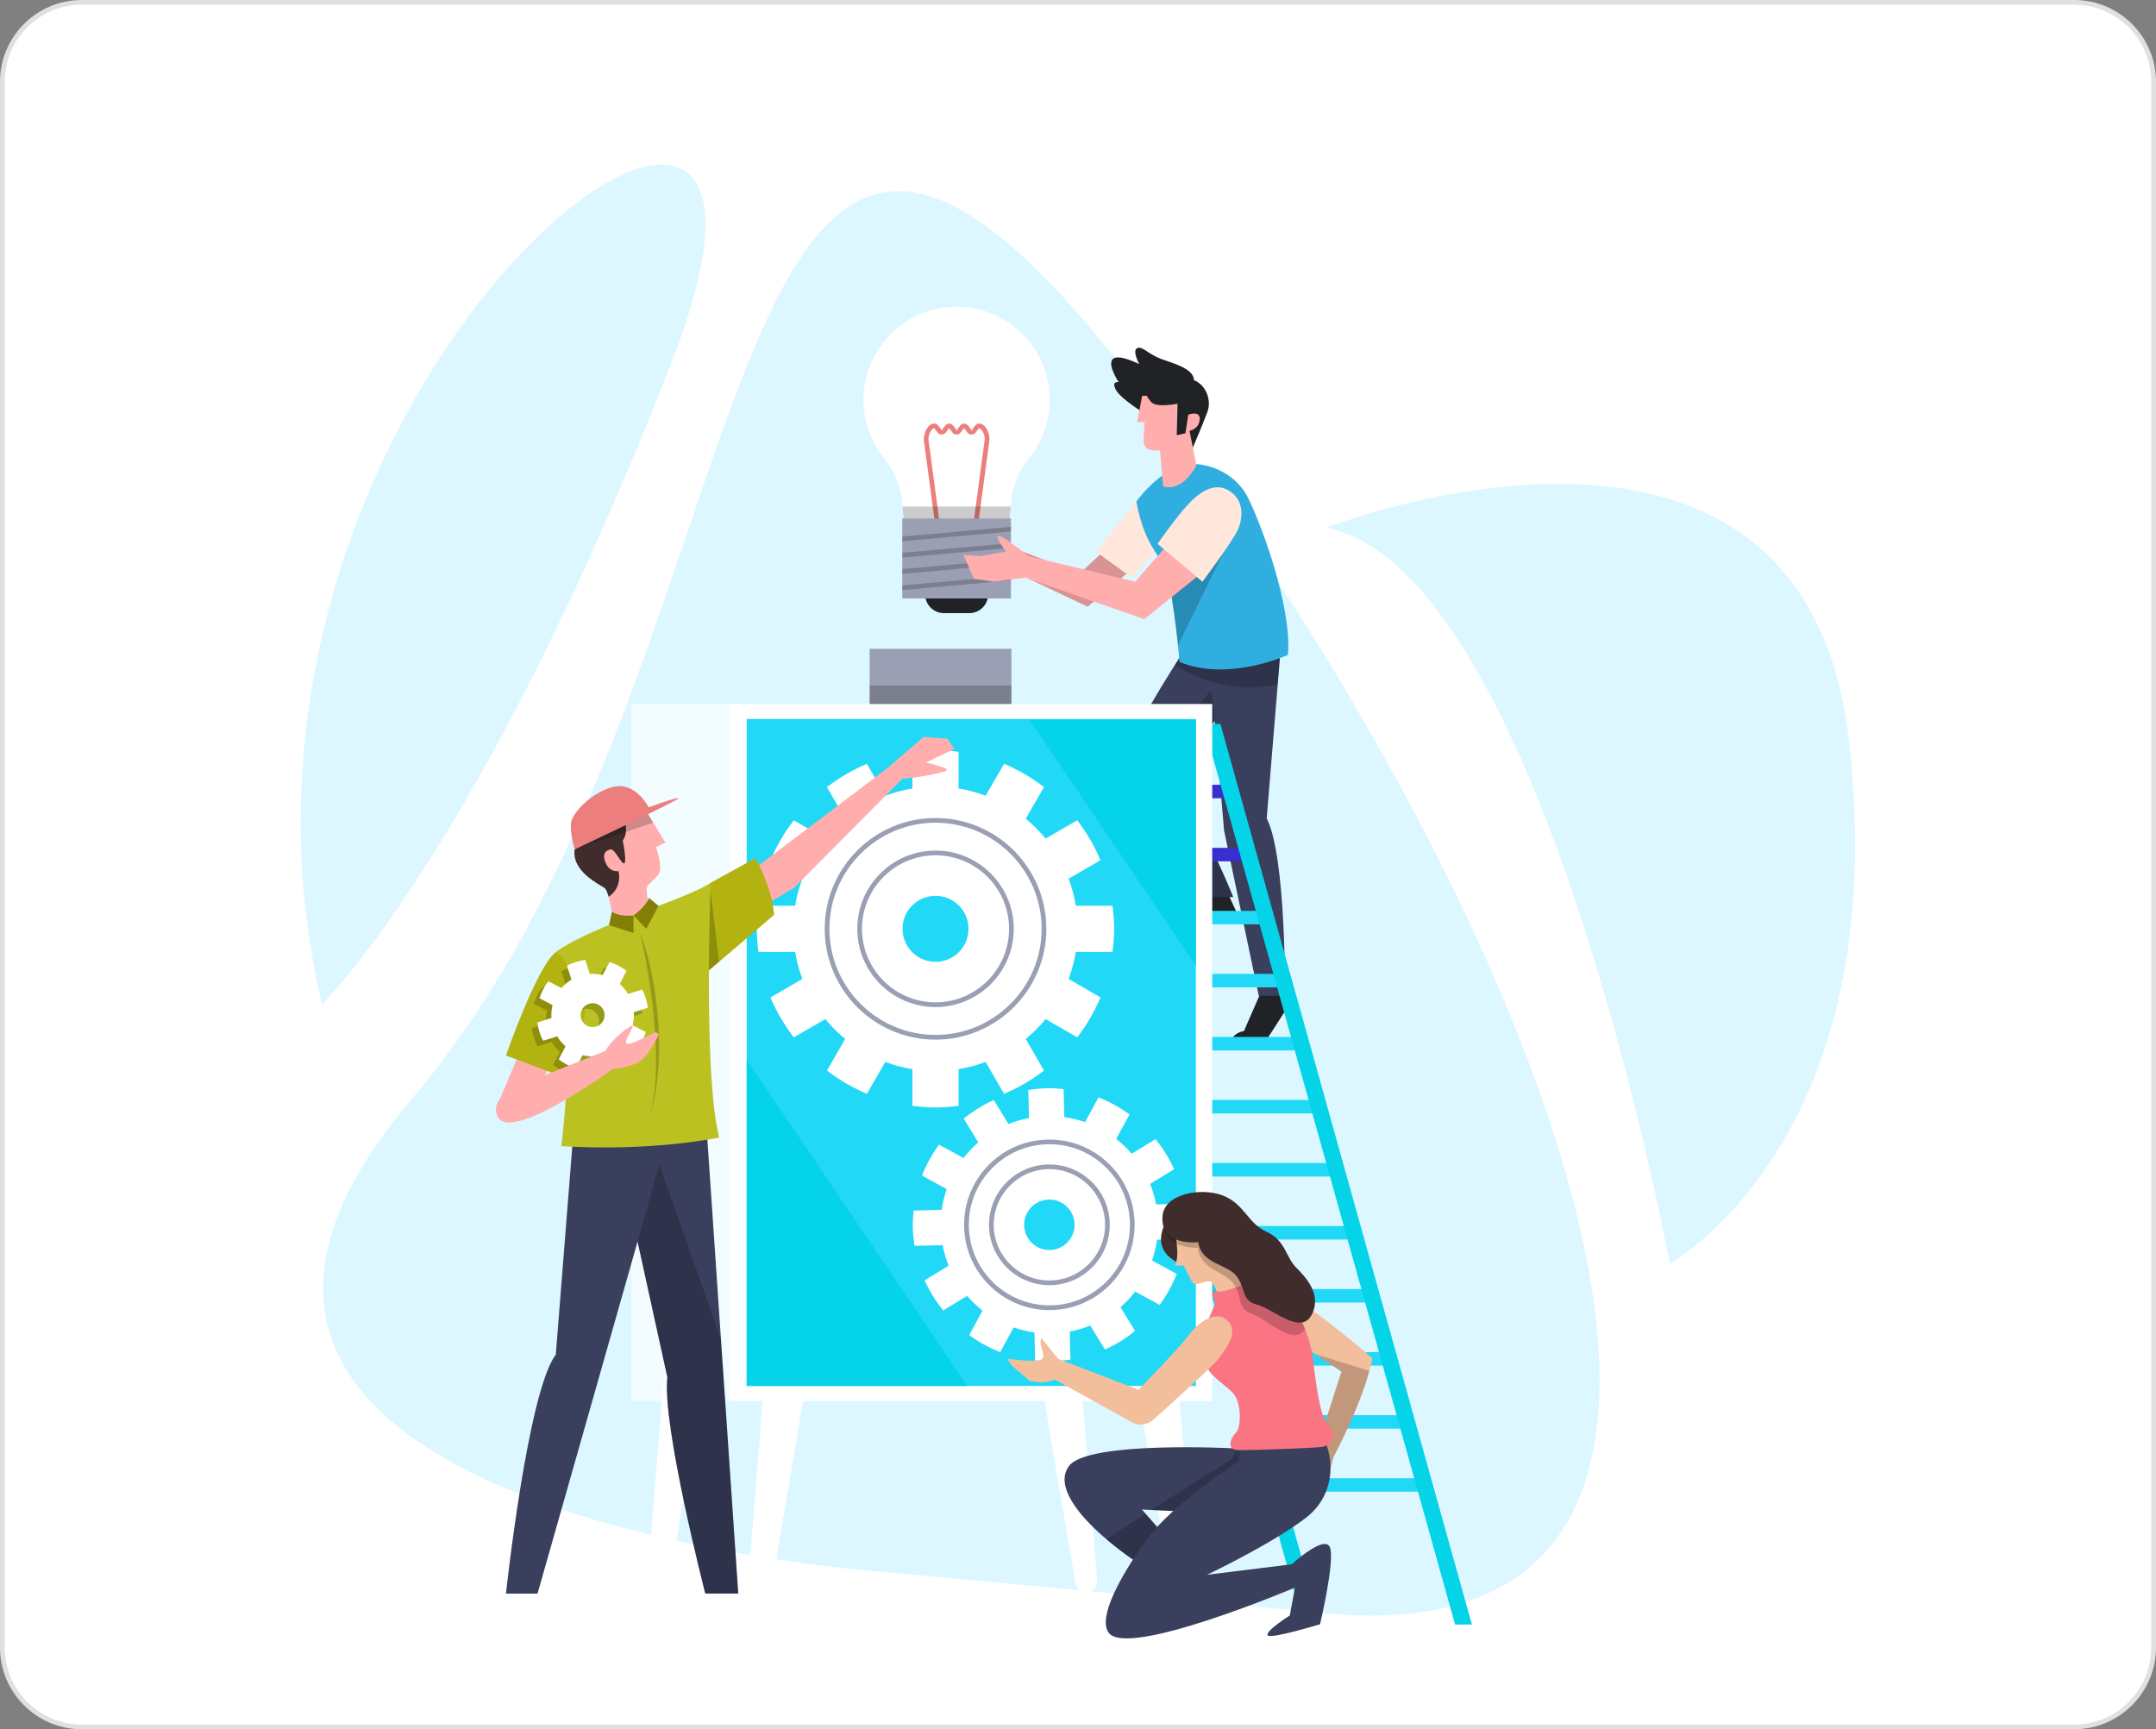 <?xml version="1.0" encoding="utf-8"?>
<!-- Generator: Adobe Illustrator 23.0.1, SVG Export Plug-In . SVG Version: 6.00 Build 0)  -->
<svg version="1.1" id="Layer_1" xmlns="http://www.w3.org/2000/svg" xmlns:xlink="http://www.w3.org/1999/xlink" x="0px" y="0px"
	 viewBox="0 0 457.39 366.88" style="enable-background:new 0 0 457.39 366.88;" xml:space="preserve">
<rect x="0" y="0" width="457.39" height="366.88" fill="#808080" stroke="none"/>
<style type="text/css">
	.st0{fill:#DCF7FF;}
	.st1{fill:#55DAF9;}
	.st2{fill:#FFFFFF;}
	.st3{fill:#E0E0E0;}
	.st4{fill:#ED7E7E;}
	.st5{opacity:0.2;}
	.st6{fill:#212226;}
	.st7{fill:#393F5C;}
	.st8{fill:#D99393;}
	.st9{fill:#9A9FB3;}
	.st10{fill:#FFE7DB;}
	.st11{fill:#31AEE0;}
	.st12{fill:#FFADAD;}
	.st13{fill:#392ECF;}
	.st14{fill:#21D9F7;}
	.st15{fill:#05D3E8;}
	.st16{opacity:0.67;fill:#FFFFFF;}
	.st17{fill:#B2B210;}
	.st18{fill:#402C2C;}
	.st19{fill:#BAC121;}
	.st20{fill:#827E06;}
	.st21{fill:#F2BE9B;}
	.st22{fill:#FB7484;}
	.st23{fill:#FFF2DE;}
	.st24{fill:#FCB415;}
	.st25{fill:#F4CDAF;}
	.st26{fill:#2B3044;}
	.st27{fill:#F5CEB0;}
	.st28{fill:#062338;}
	.st29{fill:#F4536E;}
	.st30{fill:#EFF0F1;}
	.st31{fill:#122330;}
	.st32{fill:#A6A4A4;}
	.st33{fill:#FFD54D;}
	.st34{fill:#DBDAD9;}
	.st35{fill:#FAB71F;}
	.st36{fill:#FFDF3A;}
	.st37{fill:#F5F6F6;}
	.st38{fill:#EDECED;}
	.st39{fill:#C1C1C1;}
	.st40{fill:#98928D;}
	.st41{fill:#A19F9F;}
	.st42{fill:#05C0D3;}
	.st43{fill:#005467;}
	.st44{fill:#004263;}
	.st45{opacity:0.13;}
	.st46{fill:#A6D6CA;}
	.st47{fill:#B7B713;}
	.st48{fill:#AAAA04;}
	.st49{fill:#0A2132;}
	.st50{fill:#D5F7D5;}
	.st51{fill:#71CC77;}
	.st52{fill:#2DB22F;}
	.st53{fill:#FBB992;}
	.st54{fill:#292951;}
	.st55{fill:#373462;}
	.st56{fill:#EA4444;}
	.st57{fill:#231F20;}
	.st58{fill:#FC5954;}
	.st59{opacity:0.2;fill:#FFFFFF;}
	.st60{opacity:0.2;fill:#231F20;}
	.st61{opacity:0.5;fill:#FFFFFF;}
	.st62{fill:#C7F9F5;}
	.st63{fill:#34E2D9;}
	.st64{fill:#FFD0C1;}
	.st65{fill:#BCBEC0;}
	.st66{fill:#EAD2B7;}
	.st67{fill:#33435A;}
	.st68{fill:#222D3D;}
	.st69{fill:#D7765B;}
	.st70{fill:#263343;}
	.st71{fill:#FDC4B1;}
	.st72{fill:#D0E8F4;}
	.st73{fill:#E3E3E4;}
	.st74{fill:#CCCDCE;}
	.st75{fill:#9D9D9F;}
	.st76{fill:#EAEAEA;}
	.st77{fill:#F6F6F6;}
	.st78{fill:#FFBDB8;}
	.st79{opacity:0.12;}
	.st80{fill:#272426;}
	.st81{fill:#AAAAAB;}
	.st82{fill:#427CCC;}
	.st83{fill-rule:evenodd;clip-rule:evenodd;fill:#FFFFFF;}
	.st84{fill-rule:evenodd;clip-rule:evenodd;fill:#C27629;}
	.st85{fill-rule:evenodd;clip-rule:evenodd;fill:#D8924C;}
	.st86{fill-rule:evenodd;clip-rule:evenodd;fill:#D18334;}
	.st87{fill-rule:evenodd;clip-rule:evenodd;fill:#E6E6E6;}
	.st88{fill-rule:evenodd;clip-rule:evenodd;fill:#313C50;}
	.st89{fill:#FFCD69;}
	.st90{fill-rule:evenodd;clip-rule:evenodd;fill:#A8610A;}
	.st91{fill-rule:evenodd;clip-rule:evenodd;fill:#814743;}
	.st92{fill-rule:evenodd;clip-rule:evenodd;fill:#FCDABE;}
	.st93{fill-rule:evenodd;clip-rule:evenodd;fill:#0288D1;}
	.st94{fill-rule:evenodd;clip-rule:evenodd;fill:#DBAC86;}
	.st95{fill-rule:evenodd;clip-rule:evenodd;fill:#4D4D4D;}
	.st96{fill-rule:evenodd;clip-rule:evenodd;fill:#FF386A;}
	.st97{fill-rule:evenodd;clip-rule:evenodd;fill:#D99990;}
	.st98{fill-rule:evenodd;clip-rule:evenodd;fill:#F8C8B4;}
	.st99{fill-rule:evenodd;clip-rule:evenodd;fill:#F04152;}
</style>
<g>
	<g>
		<path class="st2" d="M440.04,366.38H17.35c-9.31,0-16.85-7.54-16.85-16.85V17.35C0.5,8.04,8.04,0.5,17.35,0.5h422.69
			c9.31,0,16.85,7.54,16.85,16.85v332.18C456.89,358.83,449.34,366.38,440.04,366.38z"/>
		<path class="st3" d="M440.04,366.88H17.35C7.78,366.88,0,359.1,0,349.53V17.35C0,7.78,7.78,0,17.35,0h422.69
			c9.57,0,17.35,7.78,17.35,17.35v332.18C457.39,359.1,449.6,366.88,440.04,366.88z M17.35,1C8.33,1,1,8.33,1,17.35v332.18
			c0,9.02,7.33,16.35,16.35,16.35h422.69c9.02,0,16.35-7.33,16.35-16.35V17.35c0-9.02-7.33-16.35-16.35-16.35H17.35z"/>
	</g>
	<path class="st0" d="M189.14,333.66c0,0-18.18-1.16-40.42-5.67c-47.3-9.58-112.99-34.26-61.26-94.97
		c76.05-89.26,61.52-261.66,144.41-162.77s169.41,286.85,45.4,271.63"/>
	<path class="st2" d="M222.71,84.85c0-11.66-10.09-20.96-22.02-19.64c-9.11,1.01-16.45,8.4-17.41,17.52
		c-0.58,5.58,1.16,10.73,4.37,14.64c2.22,2.69,3.47,6.05,3.76,9.53l0.36,4.31h22.31l0.36-4.31c0.29-3.45,1.51-6.81,3.72-9.48
		C221.01,94,222.71,89.62,222.71,84.85z"/>
	<path class="st4" d="M207.45,111.7h-9.01l-2.46-18.39c0-1.48,0.84-3.45,2.22-3.45c0.57,0,0.96,0.55,1.27,0.99
		c0.08,0.12,0.16,0.22,0.23,0.31l0.55,0.33l-0.38-0.33c0.07-0.08,0.15-0.19,0.23-0.31c0.31-0.44,0.7-0.99,1.27-0.99
		s0.96,0.55,1.27,0.99c0.08,0.12,0.16,0.23,0.23,0.31l0.55,0.33l-0.38-0.33c0.07-0.08,0.15-0.19,0.23-0.31
		c0.31-0.44,0.7-0.99,1.27-0.99s0.96,0.55,1.27,0.99c0.08,0.12,0.16,0.23,0.23,0.31l0.55,0.33l-0.38-0.33
		c0.07-0.08,0.15-0.19,0.23-0.31c0.31-0.44,0.7-0.99,1.27-0.99c1.38,0,2.22,1.97,2.22,3.38L207.45,111.7z M199.31,110.7h7.26
		l2.34-17.53c0-1.1-0.69-2.28-1.2-2.31c-0.12,0.06-0.36,0.4-0.47,0.56c-0.1,0.15-0.2,0.28-0.29,0.39c-0.43,0.5-1.25,0.5-1.68,0
		c-0.09-0.1-0.19-0.24-0.29-0.39c-0.12-0.17-0.37-0.52-0.49-0.57c-0.05,0.05-0.3,0.4-0.42,0.57c-0.1,0.15-0.2,0.28-0.29,0.39
		c-0.43,0.5-1.26,0.5-1.69,0c-0.09-0.1-0.19-0.24-0.29-0.39c-0.12-0.17-0.37-0.52-0.49-0.57c-0.05,0.05-0.3,0.4-0.41,0.57
		c-0.1,0.15-0.2,0.28-0.29,0.39c-0.43,0.5-1.25,0.5-1.68,0c-0.09-0.1-0.19-0.24-0.29-0.39c-0.12-0.17-0.37-0.52-0.49-0.57
		c-0.47,0-1.18,1.2-1.18,2.38L199.31,110.7z"/>
	<polygon class="st5" points="191.47,107.47 191.79,111.2 214.1,111.2 214.41,107.47 	"/>
	<path class="st6" d="M257.78,189.63c0,0-9.38,2.08-10.35,4.17h15.03l-1.93-4.17H257.78z"/>
	<path class="st6" d="M267.54,210.41l-3.65,8.35c0,0-2.16,0.21-2.83,2.25l7.89-0.78l4.39-6.85l-1.79-2.98H267.54z"/>
	<path class="st7" d="M251.35,137.81c0,0-16.08,24.22-14.59,29.78c1.49,5.56,19.95,22.73,19.95,22.73h4.91
		c0,0-8.98-22.63-14.64-24.12l16.33-20.15l-2.14-8.24H251.35z"/>
	<path class="st5" d="M258.9,143.99l-21.05,25.86c4.3,6.92,18.86,20.47,18.86,20.47h4.91c0,0-8.98-22.63-14.64-24.12l14.13-17.44
		L258.9,143.99z"/>
	<path class="st7" d="M254.03,139.45l3.24,8.79l2.42,27.99l7.35,35.04h5.56c0,0,0.3-29.46-3.87-37.65l3.03-36.85L254.03,139.45z"/>
	<path class="st5" d="M261.18,137.81h-9.83c0,0-0.85,1.28-2.13,3.3c3.45,2.13,12.01,6.43,21.84,4.03l0.69-8.38l-10.43,1.58
		L261.18,137.81z"/>
	<path class="st6" d="M243.04,87.85c0,0-5.18-3.12-6.28-5.1c-1.1-1.98,0.57-1.67,0.57-1.67s-2.46-3.65-1.27-4.88
		c1.19-1.23,5.62,1.05,5.62,1.05s-1.54-2.86-0.44-3.38c1.1-0.53,2.23,1.21,5.13,2.3c2,0.75,6.95,1.97,6.91,4.47
		c2.37,0.92,3.87,4.04,2.86,6.76c-1.01,2.72-3.08,7.57-3.08,7.57L243.04,87.85z"/>
	<polygon class="st8" points="235.07,116.07 229.06,121.68 210.35,114.47 207.27,112.15 205.93,112.7 207.57,114.93 202.16,115.53 
		203.05,119.6 211.29,119.5 230.75,128.73 240.48,120.44 	"/>
	<g>
		<path class="st6" d="M205.65,113.88h-5.4c-2.2,0-3.99,1.79-3.99,3.99v8.22c0,2.2,1.79,3.99,3.99,3.99h5.4
			c2.2,0,3.99-1.79,3.99-3.99v-8.22C209.64,115.67,207.85,113.88,205.65,113.88z"/>
		<rect x="191.42" y="110" class="st9" width="23.05" height="16.97"/>
		<g>
			<polygon class="st5" points="214.47,112.77 191.42,114.84 191.42,113.84 214.47,111.77 			"/>
			<polygon class="st5" points="214.47,116.22 191.42,118.29 191.42,117.29 214.47,115.22 			"/>
			<polygon class="st5" points="214.47,119.67 191.42,121.75 191.42,120.74 214.47,118.67 			"/>
			<polygon class="st5" points="214.47,123.13 191.42,125.2 191.42,124.2 214.47,122.12 			"/>
		</g>
	</g>
	<polygon class="st10" points="241.07,106.39 232.51,117.04 240.08,122.55 246.09,115.82 	"/>
	<path class="st11" d="M251.57,98.58c3.58-0.7,10.27,1.19,13.18,7c2.9,5.81,9.31,23.08,8.49,33.36c0,0-12.58,5.81-23.01,1.49
		c0,0-1.06-12.81-2.65-18.24c-1.59-5.44-4.52-5.51-6.51-15.78C241.07,106.39,245.84,99.69,251.57,98.58z"/>
	<path class="st5" d="M249.9,136.92l12.13-24.76l-14.43,10.07C248.65,125.86,249.47,132.74,249.9,136.92z"/>
	<path class="st12" d="M247.87,115.38l-7.05,8.04l-22.63-5.43c0,0-5.86-4.75-6.45-4.3c-0.6,0.45,1.69,3.33,1.69,3.33l-5.46,0.97
		l-3.62-0.28l2.28,5.11l4.27,0.6l6.6-0.87l25.26,8.81l13.2-10.62L247.87,115.38z"/>
	<path class="st10" d="M260.88,104.19c-3.23-2.11-6.55,0.27-9.13,3.15c-2.58,2.88-6.18,8.04-6.18,8.04l9.52,8.04
		c0,0,6.93-9.19,7.74-11.56C264.06,108.28,263.09,105.63,260.88,104.19z"/>
	<path class="st12" d="M242.3,83.98l-1.05,5.58h1.58c0,0-0.22,2.77-0.22,3.95c0,1.19,0.66,2.37,3.49,2.02l0.64,7.64
		c0,0,3.73,1.63,7.07-4.39l-1.45-7.38c0,0,1.98-0.31,2.15-2.37c0.18-2.06-2.42-1.05-2.42-1.05l-0.61,3.95l-1.84,0.4l0.18-6.68
		c0,0-4.29,0.88-5.49-0.26c-0.63-0.6-1.05-1.41-1.05-1.41H242.3z"/>
	<polygon class="st13" points="261.53,169.36 229.36,169.36 228.56,166.5 260.73,166.5 	"/>
	<polygon class="st13" points="265.26,182.74 233.1,182.74 232.3,179.88 264.46,179.88 	"/>
	<polygon class="st14" points="269,196.11 236.83,196.11 236.03,193.25 268.2,193.25 	"/>
	<polygon class="st14" points="272.73,209.48 240.57,209.48 239.77,206.62 271.93,206.62 	"/>
	<polygon class="st14" points="276.46,222.86 244.3,222.86 243.5,220 275.67,220 	"/>
	<polygon class="st14" points="280.2,236.23 248.04,236.23 247.24,233.37 279.4,233.37 	"/>
	<polygon class="st14" points="283.93,249.61 251.77,249.61 250.97,246.75 283.14,246.75 	"/>
	<polygon class="st14" points="287.67,262.98 255.5,262.98 254.71,260.12 286.87,260.12 	"/>
	<polygon class="st14" points="291.4,276.35 259.24,276.35 258.44,273.5 290.6,273.5 	"/>
	<polygon class="st14" points="295.14,289.73 262.97,289.73 262.18,286.87 294.34,286.87 	"/>
	<polygon class="st14" points="298.87,303.1 266.71,303.1 265.91,300.24 298.07,300.24 	"/>
	<polygon class="st14" points="302.61,316.48 270.44,316.48 269.64,313.62 301.81,313.62 	"/>
	<g>
		<polygon class="st15" points="280.1,344.66 276.53,344.66 223.17,153.59 226.75,153.59 		"/>
		<polygon class="st15" points="312.26,344.66 308.69,344.66 255.34,153.59 258.91,153.59 		"/>
	</g>
	<g>
		<path class="st2" d="M162.48,288.82l-4.15,51.68c-0.1,1.24,0.8,2.34,2.03,2.5c1.24,0.15,2.38-0.69,2.58-1.92l8.68-51.11
			L162.48,288.82z"/>
		<path class="st2" d="M249.62,288.82l4.15,51.68c0.1,1.24-0.8,2.34-2.03,2.5c-1.24,0.15-2.38-0.69-2.58-1.92l-8.68-51.11
			L249.62,288.82z"/>
	</g>
	<g>
		<path class="st2" d="M141.48,283.68l-4.15,51.68c-0.1,1.24,0.8,2.34,2.03,2.5c1.24,0.15,2.38-0.69,2.58-1.92l8.68-51.11
			L141.48,283.68z"/>
		<path class="st2" d="M228.62,283.68l4.15,51.68c0.1,1.24-0.8,2.34-2.03,2.5c-1.24,0.15-2.38-0.69-2.58-1.92l-8.68-51.11
			L228.62,283.68z"/>
	</g>
	<rect x="154.93" y="149.36" class="st2" width="102.24" height="147.87"/>
	
		<rect x="133.93" y="149.36" transform="matrix(-1 -1.224647e-16 1.224647e-16 -1 288.857 446.587)" class="st16" width="21" height="147.87"/>
	<rect x="158.41" y="152.54" class="st14" width="95.29" height="141.51"/>
	<g>
		<path class="st2" d="M251.41,262.87c0.13-1.23,0.21-2.48,0.17-3.75c-0.03-1.27-0.17-2.51-0.36-3.74l-5.95,0.15
			c-0.29-1.51-0.72-2.97-1.28-4.35l5.09-3.12c-1.03-2.31-2.37-4.44-3.94-6.38l-5.05,3.09c-0.99-1.15-2.1-2.2-3.3-3.13l2.83-5.2
			c-2.02-1.47-4.21-2.69-6.57-3.61l-2.85,5.24c-1.42-0.49-2.89-0.85-4.41-1.06l-0.15-5.95c-1.23-0.13-2.48-0.21-3.75-0.17
			c-1.27,0.03-2.51,0.17-3.74,0.36l0.15,5.95c-1.51,0.29-2.97,0.72-4.35,1.28l-3.12-5.09c-2.31,1.03-4.44,2.37-6.38,3.94l3.09,5.05
			c-1.15,0.99-2.2,2.1-3.13,3.3l-5.2-2.83c-1.47,2.02-2.69,4.21-3.61,6.57l5.24,2.85c-0.49,1.42-0.85,2.89-1.06,4.41l-5.95,0.15
			c-0.13,1.23-0.21,2.48-0.17,3.75c0.03,1.27,0.17,2.51,0.36,3.74l5.95-0.15c0.29,1.51,0.72,2.97,1.28,4.35l-5.09,3.12
			c1.03,2.31,2.37,4.44,3.94,6.38l5.05-3.09c0.99,1.15,2.1,2.2,3.3,3.13l-2.83,5.2c2.02,1.47,4.21,2.69,6.57,3.61l2.85-5.24
			c1.42,0.49,2.89,0.85,4.41,1.06l0.15,5.95c1.23,0.13,2.48,0.21,3.75,0.17c1.27-0.03,2.51-0.17,3.74-0.36l-0.15-5.95
			c1.51-0.29,2.97-0.72,4.35-1.28l3.12,5.09c2.31-1.03,4.44-2.37,6.38-3.94l-3.09-5.05c1.15-0.99,2.2-2.1,3.13-3.3l5.2,2.83
			c1.47-2.02,2.69-4.21,3.61-6.57l-5.24-2.85c0.49-1.42,0.85-2.89,1.06-4.41L251.41,262.87z M222.76,265.2
			c-2.95,0.08-5.41-2.26-5.49-5.21c-0.08-2.95,2.26-5.41,5.21-5.49c2.95-0.08,5.41,2.26,5.49,5.21
			C228.05,262.67,225.72,265.13,222.76,265.2z"/>
		<path class="st9" d="M222.62,272.66c-6.91,0-12.62-5.53-12.8-12.48c-0.18-7.06,5.42-12.95,12.48-13.13
			c7.07-0.16,12.95,5.42,13.13,12.48l0,0c0.18,7.06-5.42,12.95-12.48,13.13C222.84,272.66,222.73,272.66,222.62,272.66z
			 M222.63,248.05c-0.1,0-0.2,0-0.31,0c-6.51,0.17-11.67,5.6-11.5,12.11c0.17,6.51,5.62,11.7,12.11,11.5
			c6.51-0.17,11.67-5.6,11.5-12.11l0,0C234.27,253.15,229.01,248.05,222.63,248.05z"/>
		<path class="st9" d="M222.62,277.95c-9.76,0-17.83-7.81-18.08-17.63c-0.12-4.83,1.64-9.42,4.97-12.92s7.82-5.5,12.65-5.62
			c4.81-0.12,9.42,1.64,12.92,4.97s5.5,7.82,5.62,12.65l0,0c0.25,9.97-7.65,18.29-17.62,18.55
			C222.93,277.94,222.78,277.95,222.62,277.95z M222.64,242.76c-0.15,0-0.3,0-0.45,0.01c-4.56,0.12-8.81,2-11.95,5.31
			c-3.15,3.31-4.81,7.65-4.7,12.21c0.24,9.42,8.07,16.87,17.52,16.65c9.42-0.24,16.89-8.1,16.65-17.52l0,0
			c-0.12-4.56-2-8.81-5.31-11.95C231.2,244.42,227.04,242.76,222.64,242.76z"/>
	</g>
	<g>
		<path class="st2" d="M236.01,201.96c0.21-1.61,0.35-3.24,0.35-4.9s-0.14-3.29-0.35-4.9h-7.78c-0.32-1.99-0.84-3.9-1.53-5.74
			l6.76-3.91c-1.27-3.05-2.95-5.88-4.93-8.47l-6.71,3.87c-1.26-1.54-2.67-2.95-4.21-4.21l3.87-6.71c-2.59-1.98-5.42-3.66-8.47-4.93
			l-3.91,6.76c-1.84-0.69-3.75-1.21-5.74-1.53v-7.78c-1.61-0.21-3.24-0.35-4.9-0.35c-1.66,0-3.29,0.14-4.9,0.35v7.78
			c-1.99,0.32-3.9,0.84-5.74,1.53l-3.91-6.76c-3.05,1.27-5.88,2.95-8.47,4.93l3.87,6.71c-1.54,1.26-2.95,2.67-4.21,4.21l-6.71-3.87
			c-1.98,2.59-3.66,5.42-4.93,8.47l6.76,3.91c-0.69,1.84-1.21,3.75-1.53,5.74h-7.78c-0.21,1.61-0.35,3.24-0.35,4.9
			s0.14,3.29,0.35,4.9h7.78c0.32,1.99,0.84,3.9,1.53,5.74l-6.76,3.91c1.27,3.05,2.95,5.88,4.93,8.47l6.71-3.87
			c1.26,1.54,2.67,2.95,4.21,4.21l-3.87,6.71c2.59,1.98,5.42,3.66,8.47,4.93l3.91-6.76c1.84,0.69,3.75,1.21,5.74,1.53v7.78
			c1.61,0.21,3.24,0.35,4.9,0.35c1.66,0,3.29-0.14,4.9-0.35v-7.78c1.99-0.32,3.9-0.84,5.74-1.53l3.91,6.76
			c3.05-1.27,5.88-2.95,8.47-4.93l-3.87-6.71c1.54-1.26,2.95-2.67,4.21-4.21l6.71,3.87c1.98-2.59,3.66-5.42,4.93-8.47l-6.76-3.91
			c0.69-1.84,1.21-3.75,1.53-5.74H236.01z M198.47,204.06c-3.87,0-7-3.13-7-7c0-3.87,3.13-7,7-7c3.87,0,7,3.13,7,7
			C205.47,200.93,202.33,204.06,198.47,204.06z"/>
		<path class="st9" d="M198.47,213.66c-9.16,0-16.6-7.45-16.6-16.6s7.45-16.6,16.6-16.6c9.15,0,16.6,7.45,16.6,16.6
			S207.62,213.66,198.47,213.66z M198.47,181.46c-8.6,0-15.6,7-15.6,15.6s7,15.6,15.6,15.6c8.6,0,15.6-7,15.6-15.6
			S207.07,181.46,198.47,181.46z"/>
		<path class="st9" d="M198.47,220.57c-12.97,0-23.51-10.55-23.51-23.51s10.55-23.51,23.51-23.51s23.51,10.55,23.51,23.51
			S211.43,220.57,198.47,220.57z M198.47,174.55c-12.41,0-22.51,10.1-22.51,22.51c0,12.41,10.1,22.51,22.51,22.51
			c12.41,0,22.51-10.1,22.51-22.51C220.98,184.65,210.88,174.55,198.47,174.55z"/>
	</g>
	<path class="st7" d="M149.62,235.2l7,102.89h-7c0,0-9.23-35.89-8.04-45.86l-12.51-57.03H149.62z"/>
	<path class="st5" d="M132.11,249.06l9.47,43.17c-1.19,9.98,8.04,45.86,8.04,45.86h7l-3.67-53.92l-13.86-39.26L132.11,249.06z"/>
	<path class="st7" d="M142.85,236.69l-28.81,101.41h-6.7c0,0,4.62-42.89,10.57-50.7l4.02-50.7h21.59"/>
	<path class="st12" d="M159,185.09l29.26-22.11l7.67-6.63l5.06,0.37l1.49,2.16l-6.03,2.9c0,0,4.47,1.04,4.47,1.56s-7,1.79-9.46,1.86
		l-23.01,23.16l-10.05,5.96L159,185.09z"/>
	<path class="st17" d="M150.76,187.3l9.51-5.26c0,0,3.57,6.4,3.95,12.06l-16.08,13.7L150.76,187.3z"/>
	<polygon class="st5" points="152.55,204.04 150.64,188.29 150.64,188.29 148.13,207.8 	"/>
	<polygon class="st12" points="106,233.3 110.76,222.05 116.71,225.32 112.84,235.2 	"/>
	<path class="st12" d="M137.18,172.24l3.99,6.52l-1.99,0.95c0,0,1.36,3.92,0.73,5.38c-0.63,1.46-2.72,2.28-2.72,3.61
		s0.57,4.05,0.57,4.05l-7.52,3.1c0,0-1.03-6.77-1.97-7.46c-0.95-0.7-7.02-3.48-6.33-8.16l11.14-8.92L137.18,172.24z"/>
	<path class="st18" d="M131.23,184.83c-1.01,0.06-2.15-0.19-2.85-2.02c-0.7-1.83,0.32-2.47,1.2-2.59c0.89-0.13,2.34,3.35,2.88,2.91
		c0.54-0.44-0.35-4.81-0.35-4.81c1.33-1.77,0.37-4.3,0.37-4.3l-1.67-0.92l-8.89,7.12c-0.7,4.68,5.38,7.47,6.33,8.16
		c0.32,0.23,0.62,0.98,0.88,1.86C132.15,188.24,131.23,184.83,131.23,184.83z"/>
	<path class="st19" d="M117.91,201.99c7.74-5.66,26.9-10.82,32.86-14.69c0,0-1.62,40.78,1.81,54.03c0,0-13.75,3.03-33.5,1.84
		C119.07,243.17,122.87,214.4,117.91,201.99z"/>
	<path class="st5" d="M135.82,197.95c0,0,5.86,24.61,2.08,38.73C141.78,223.81,139.1,206.24,135.82,197.95z"/>
	<path class="st5" d="M124.06,214.93l-3.56,2.23c0.15,3.72,0.07,7.43-0.1,10.71L124.06,214.93z"/>
	<path class="st17" d="M117.91,201.99c-4.07,3.18-10.57,21.94-10.57,21.94l12.48,4.69l4.25-13.69
		C124.06,214.93,122.17,204.77,117.91,201.99z"/>
	<path class="st5" d="M136.26,215.01c-0.09-0.67-0.23-1.33-0.44-1.99c-0.21-0.66-0.47-1.29-0.78-1.89l-2.99,0.94
		c-0.48-0.81-1.08-1.52-1.77-2.12l1.45-2.78c-1.08-0.83-2.31-1.47-3.61-1.88l-1.45,2.78c-0.89-0.22-1.81-0.31-2.75-0.24l-0.94-2.99
		c-0.67,0.09-1.33,0.23-1.99,0.44c-0.66,0.21-1.29,0.47-1.89,0.78l0.94,2.99c-0.81,0.48-1.52,1.08-2.12,1.77l-2.78-1.45
		c-0.83,1.08-1.47,2.31-1.88,3.61l2.78,1.45c-0.22,0.89-0.31,1.81-0.24,2.75l-2.99,0.94c0.09,0.67,0.23,1.33,0.44,1.99
		c0.21,0.66,0.47,1.29,0.78,1.89l2.99-0.94c0.48,0.81,1.08,1.52,1.77,2.12l-1.45,2.78c1.08,0.83,2.31,1.47,3.61,1.88l1.45-2.78
		c0.89,0.22,1.81,0.31,2.75,0.24l0.94,2.99c0.67-0.09,1.33-0.23,1.99-0.44c0.66-0.21,1.29-0.47,1.89-0.78l-0.94-2.99
		c0.81-0.48,1.52-1.08,2.12-1.77l2.78,1.45c0.83-1.08,1.47-2.31,1.88-3.61l-2.78-1.45c0.22-0.89,0.31-1.81,0.24-2.75L136.26,215.01z
		 M125.3,218.99c-1.34,0.42-2.77-0.32-3.19-1.66c-0.42-1.34,0.32-2.77,1.66-3.19c1.34-0.42,2.77,0.32,3.19,1.66
		C127.38,217.14,126.63,218.57,125.3,218.99z"/>
	<path class="st2" d="M137.45,213.82c-0.09-0.67-0.23-1.33-0.44-1.99c-0.21-0.66-0.47-1.29-0.78-1.89l-2.99,0.94
		c-0.48-0.81-1.08-1.52-1.77-2.12l1.45-2.78c-1.08-0.83-2.31-1.47-3.61-1.88l-1.45,2.78c-0.89-0.22-1.81-0.31-2.75-0.24l-0.94-2.99
		c-0.67,0.09-1.33,0.23-1.99,0.44c-0.66,0.21-1.29,0.47-1.89,0.78l0.94,2.99c-0.81,0.48-1.52,1.08-2.12,1.77l-2.78-1.45
		c-0.83,1.08-1.47,2.31-1.88,3.61l2.78,1.45c-0.22,0.89-0.31,1.81-0.24,2.75l-2.99,0.94c0.09,0.67,0.23,1.33,0.44,1.99
		c0.21,0.66,0.47,1.29,0.78,1.89l2.99-0.94c0.48,0.81,1.08,1.52,1.77,2.12l-1.45,2.78c1.08,0.83,2.31,1.47,3.61,1.88l1.45-2.78
		c0.89,0.22,1.81,0.31,2.75,0.24l0.94,2.99c0.67-0.09,1.33-0.23,1.99-0.44c0.66-0.21,1.29-0.47,1.89-0.78l-0.94-2.99
		c0.81-0.48,1.52-1.08,2.12-1.77l2.78,1.45c0.83-1.08,1.47-2.31,1.88-3.61l-2.78-1.45c0.22-0.89,0.31-1.81,0.24-2.75L137.45,213.82z
		 M126.49,217.8c-1.34,0.42-2.77-0.32-3.19-1.66c-0.42-1.34,0.32-2.77,1.66-3.19c1.34-0.42,2.77,0.32,3.19,1.66
		C128.57,215.95,127.83,217.38,126.49,217.8z"/>
	<path class="st20" d="M129.81,193.42c0,0,1.47,1.15,4.58,0.79v3.74l-5.2-1.69L129.81,193.42z"/>
	<path class="st20" d="M134.39,194.21l2.72,2.85l2.59-4.87l-2-1.68C137.71,190.51,136.99,192.4,134.39,194.21z"/>
	<polygon class="st5" points="137.18,172.24 133.07,171.29 121.93,180.21 138.58,174.53 	"/>
	<path class="st4" d="M121.93,180.21c0,0,22.08-10.44,21.96-10.82c-0.13-0.38-6.26,1.9-6.26,1.9s-2.59-5.13-7.02-4.43
		c-4.43,0.7-9.05,5.31-9.43,7.53C120.79,176.61,121.93,180.21,121.93,180.21z"/>
	<path class="st12" d="M105.47,236.69c1.06,2.7,6.4,2.75,24.64-9.9c0,0,4.32-0.37,6.11-1.94c1.79-1.56,3.57-5.44,3.57-5.44
		l-0.74-0.45c0,0-5.14,2.83-6.03,2.46c-0.89-0.37,1.56-3.57,1.19-3.8s-4.39,2.75-5.81,5.36c0,0-12.58,4.99-17.42,7.07
		C106.14,232.15,104.5,234.23,105.47,236.69z"/>
	<path class="st21" d="M273.38,283.54l11.2,7.46l-5.58,17.4c0,0-4.06,1.81-4.8,3.21c-0.74,1.4-2.06,3.21-1.32,3.13
		c0.74-0.08,2.88-1.89,3.29-1.89s-0.66,4.94-0.66,4.94s3.71-0.49,5.1-2.63c1.4-2.14,2.24-5.93,2.24-5.93s6.65-12.43,8.3-21.08
		c0,0-12.51-10.79-16.55-12.35C270.58,274.24,268.11,280.61,273.38,283.54z"/>
	<path class="st5" d="M279,287.29l5.58,3.72l-5.58,17.4c0,0-4.06,1.81-4.8,3.21c-0.74,1.4-2.06,3.21-1.32,3.13
		c0.74-0.08,2.88-1.89,3.29-1.89c0.41,0-0.66,4.94-0.66,4.94s3.71-0.49,5.1-2.63c1.4-2.14,2.24-5.93,2.24-5.93
		s5.39-10.08,7.67-18.39L279,287.29z"/>
	<path class="st7" d="M262.8,305.07l-1.37,2.2c0,0-30.54-1.59-34.61,3.72c-4.08,5.31,5.31,14.7,16.43,21.86s7.29,4.94,7.29,4.94
		s-10.62,1.48-10.5,3.09c0.12,1.61,20.25,0,20.25,0l-18.03-20.62l25.32,1.23l5.43-15.19L262.8,305.07z"/>
	<g class="st5">
		<path d="M250.53,337.8c0,0-10.62,1.48-10.5,3.09c0.12,1.61,20.25,0,20.25,0l-17.26-19.74c-3.27,2.09-6.28,4.03-8.36,5.39
			c2.56,2.19,5.5,4.34,8.58,6.32C254.36,340.02,250.53,337.8,250.53,337.8z"/>
		<path d="M261.43,309.46c0,0-9.07,5.73-17.17,10.9l23.31,1.14l5.43-15.19l-9.75-1.18L261.43,309.46z"/>
	</g>
	<path class="st7" d="M263.68,304.09l-0.88,5.93c0,0-14.12,9.02-19.68,16.8s-10.15,16.24-7.98,19.51
		c3.78,5.68,39.59-9.51,39.59-9.51l-1.11,5.93c0,0-5.28,3.33-4.68,4.2c0.6,0.86,11.1-2.35,11.1-2.35s3.21-13.46,2.1-16.3
		c-1.11-2.84-8.11,3.58-8.11,3.58l-17.98,2.23c0,0,13.61-6.43,21.02-12.11c5.46-4.19,6.72-11.49,3.3-17.91H263.68z"/>
	<path class="st18" d="M248,258.14c0,0-6.42,8.46,5.74,10.99c12.16,2.53,10.09-4.3,9.29-5.97S252.2,256.54,248,258.14z"/>
	<path class="st21" d="M249.23,261.35c0,0,1.19,5.22,0,7.14h1.85c0,0,1.06,2.05,1.78,3.44c0.73,1.39,3.11-0.59,4.03,0
		c0.93,0.59,2.67,5.64,2.67,5.64l9.1-2.73l-7.6-15.73L249.23,261.35z"/>
	<path class="st22" d="M257.08,274.02c0,0,3.21,0.55,7.82-2.25l1.65,1.65l5.85,0.63c0,0,5.27,6.54,6.18,14.52
		c0.91,7.99,1.81,12.6,3.54,14.33c1.73,1.73,0.16,3.7-1.4,4.03c-1.56,0.33-15.15,0.74-17.91,0.74s-1.77-2.63-0.62-3.7
		c1.15-1.07,1.32-6.59-0.82-8.64c-2.14-2.06-5.01-3.51-6.01-6.75c-1.44-4.65,2.47-11.94,2.47-11.94L257.08,274.02z"/>
	<path class="st21" d="M241.53,294.85c0,0,8.44-8.62,10.67-11.58c2.22-2.96,6.11-5.71,8.58-2.67c2.13,2.63-1.61,6.62-2.41,7.85
		c-0.61,0.95-9.54,9.03-13.69,12.76c-1.25,1.13-3.08,1.33-4.56,0.52l-16.38-9.05c0,0-1.52,0.8-3.56,0.55
		c-2.04-0.25-1.74-0.21-2.61-1.02c-0.86-0.8-3.71-2.75-3.71-3.93c0,0,6.3,0.92,7.22,0.05c0.93-0.86-1.05-3.52-0.06-4.38l3.45,4.33
		L241.53,294.85z"/>
	<path class="st5" d="M254.14,264.72c0.49,4.9,5.93,4.95,7.71,7.88c1.78,2.93,0.56,5.07,3.86,6.21c3.23,1.11,8.51,6.86,11.17,3.26
		c-1.86-4.74-4.5-8.02-4.5-8.02l-4.33-0.46l-5.03-10.41l0,0l0,0l-1.96-4.06l-3.48,0.66c-3.31-1.42-7.3-2.49-9.58-1.62
		c0,0-0.59,0.79-1.08,1.95C247.28,265.07,254.14,264.72,254.14,264.72z"/>
	<path class="st18" d="M246.62,258.02c0.36-4.79,8.23-6.18,12.84-4.36c4.61,1.81,5.19,5.85,9.22,7.66c4.03,1.81,4.12,5.43,6.26,7.57
		c2.14,2.14,5.6,5.85,3.29,10.13c-2.31,4.28-8.15-1.32-11.53-2.22c-3.38-0.91-2.31-3.13-4.28-5.93c-1.98-2.8-7.41-2.47-8.23-7.33
		C254.19,263.54,246.12,264.52,246.62,258.02z"/>
	<polygon class="st15" points="158.41,224.82 158.41,294.05 205.21,294.05 	"/>
	<polygon class="st15" points="253.7,204.92 253.7,152.68 218.38,152.68 	"/>
	<g>
		<rect x="184.49" y="137.65" class="st9" width="30.08" height="11.71"/>
		<rect x="184.49" y="145.44" class="st5" width="30.08" height="3.92"/>
	</g>
	<path class="st0" d="M68.31,213.11c0,0,34.15-33.3,74.29-136.62S36.71,79.06,68.31,213.11z"/>
	<path class="st0" d="M281.38,111.98c0,0,101.15-39.83,110.87,45.12c9.72,84.96-38.01,110.97-38.01,110.97
		S327.09,120.88,281.38,111.98z"/>
</g>
</svg>
